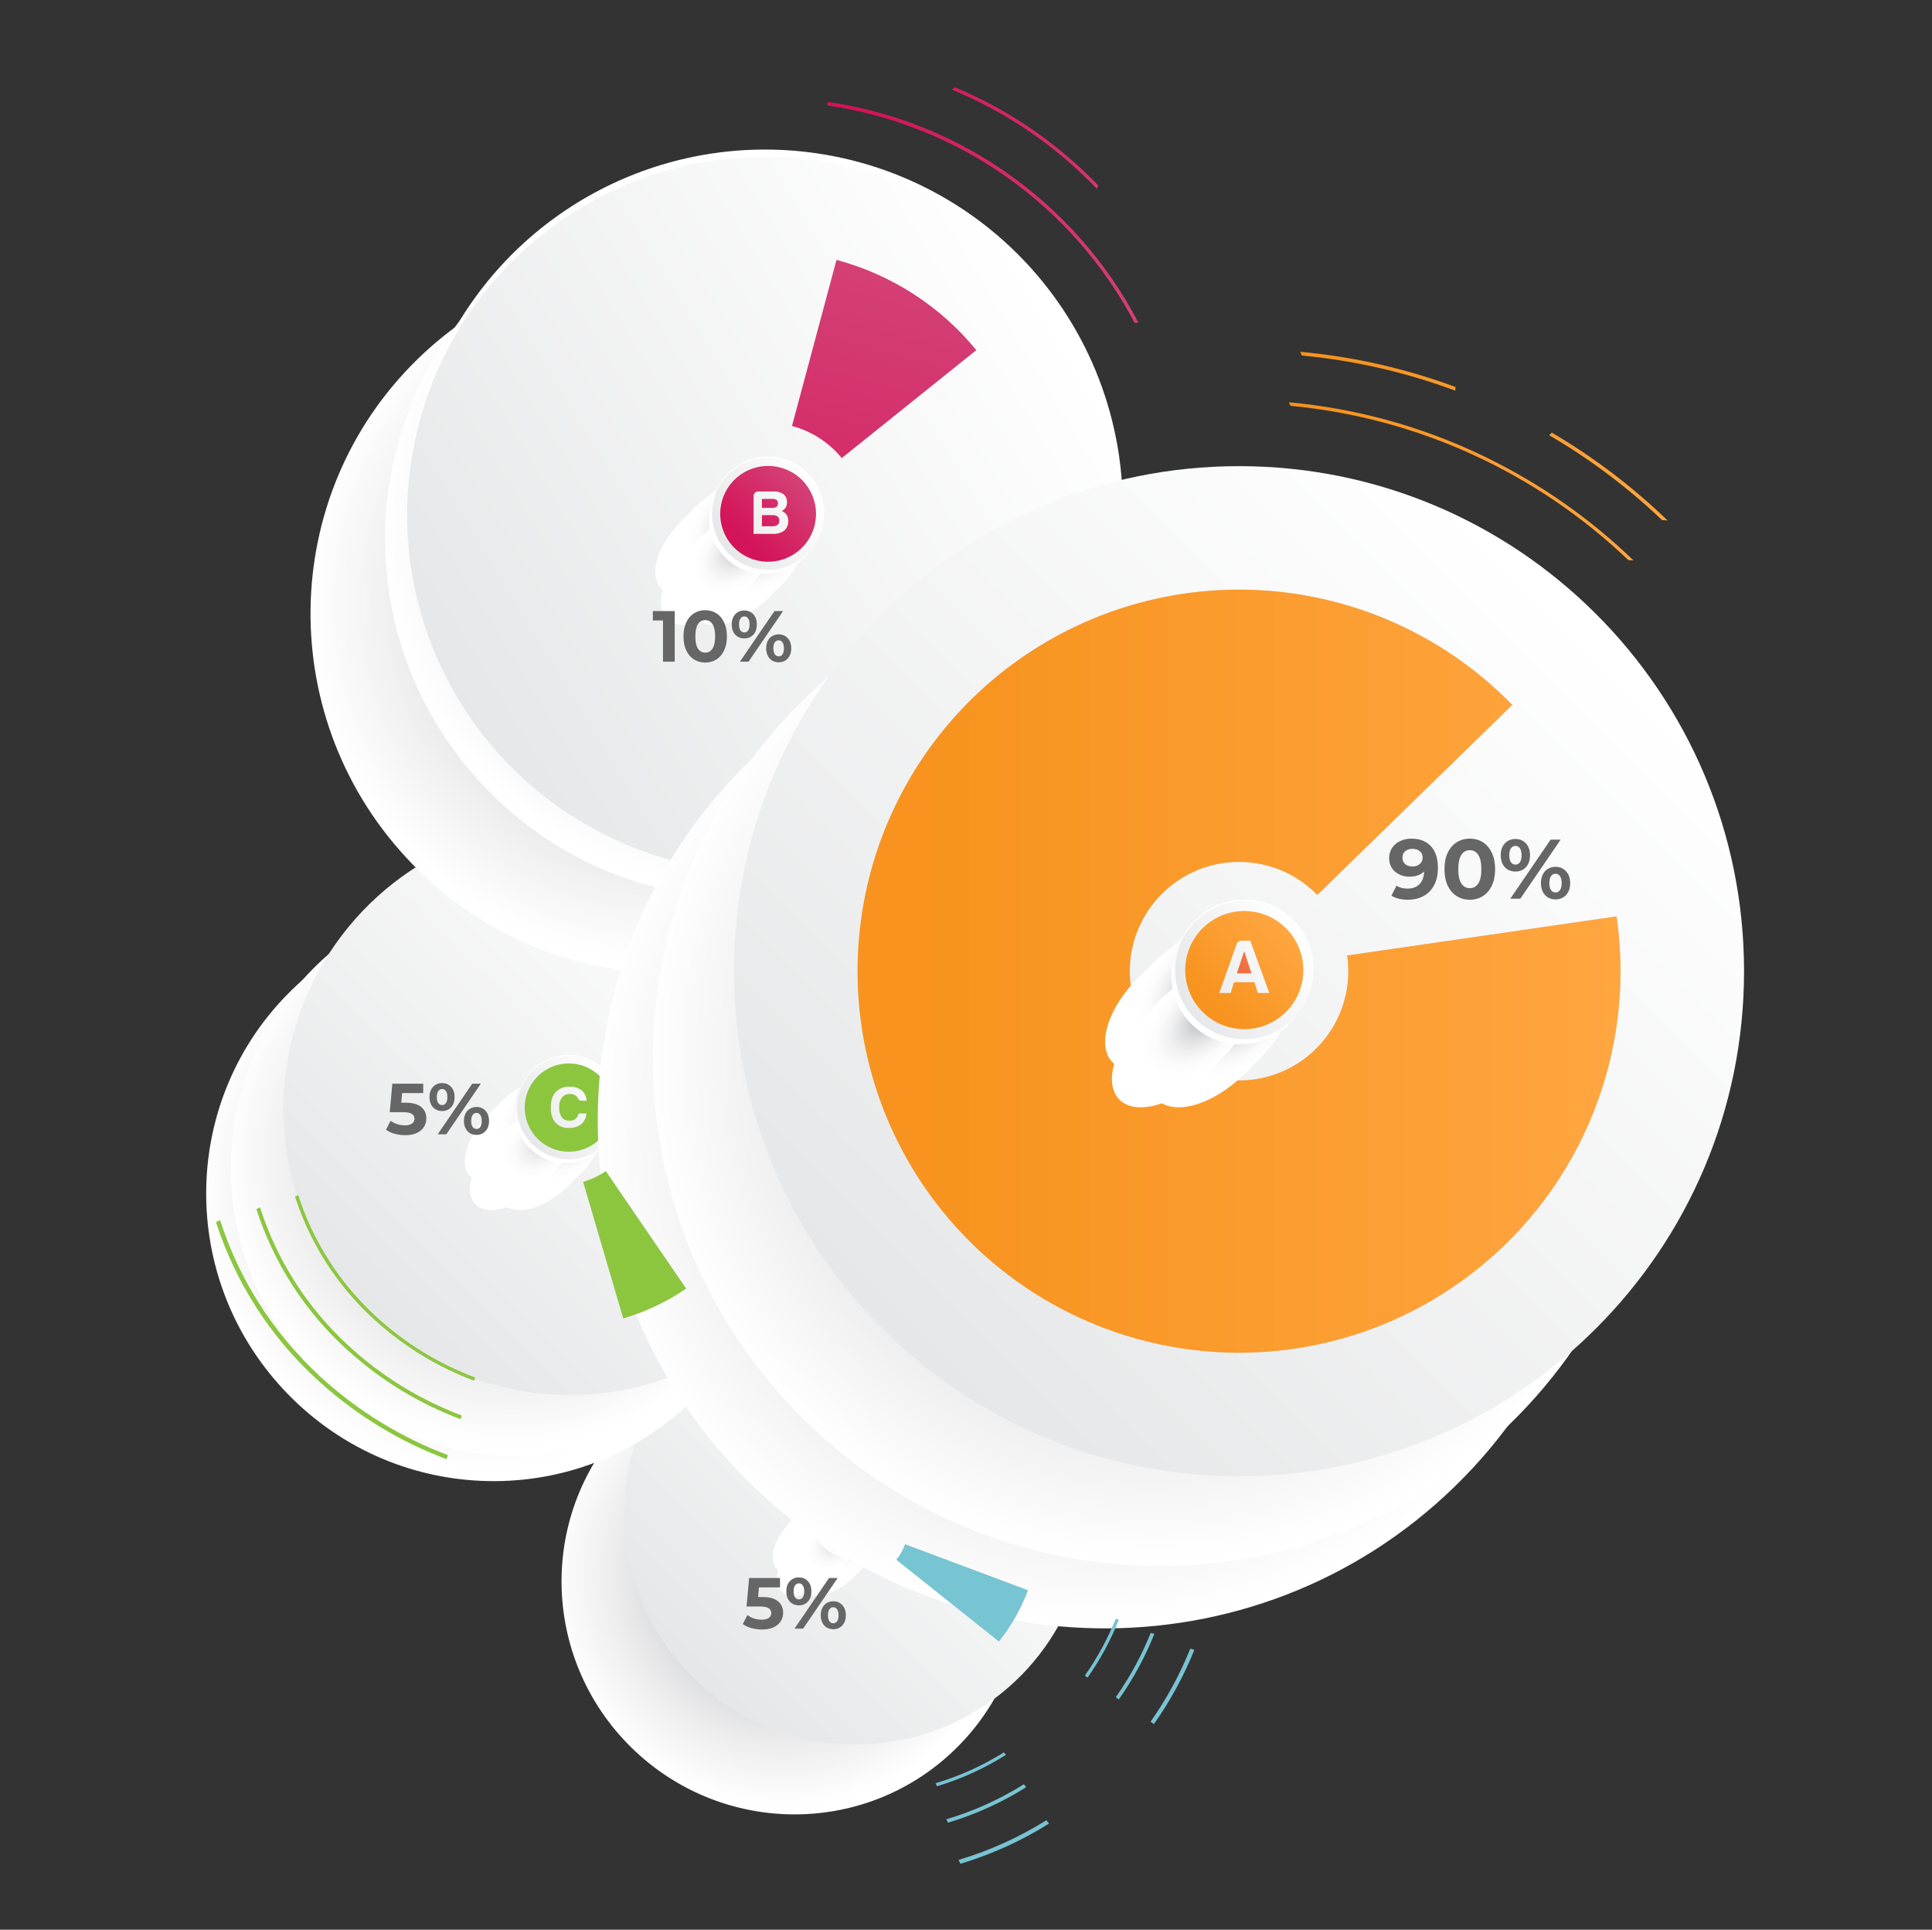 <svg width="736" height="735" viewBox="0 0 736 735" fill="none" xmlns="http://www.w3.org/2000/svg">
<rect x="0" y="0" width="736" height="735" fill="#333333" stroke="none"/>
<g clip-path="url(#clip0_0_2185)">
<g style="mix-blend-mode:multiply" opacity="0.3">
<path d="M430.84 233.401C429.408 232.565 427.956 231.766 426.496 230.976C427.956 231.757 429.398 232.565 430.84 233.401Z" fill="#662D91"/>
</g>
<g style="mix-blend-mode:multiply" opacity="0.3">
<path d="M374.063 709.2C372.621 708.374 371.179 707.575 369.719 706.785C371.17 707.565 372.621 708.374 374.054 709.209L374.063 709.2Z" fill="#662D91"/>
</g>
<g style="mix-blend-mode:multiply" opacity="0.3">
<path d="M218.874 611.753C218.874 611.864 218.874 611.974 218.874 612.084V612.507C218.874 612.8 218.874 613.085 218.874 613.425V613.655C218.865 612.984 218.865 612.369 218.874 611.753Z" fill="#662D91"/>
</g>
<g style="mix-blend-mode:multiply" opacity="0.3">
<path d="M218.874 611.753C218.874 611.864 218.874 611.974 218.874 612.084V612.507C218.874 612.8 218.874 613.085 218.874 613.425V613.655C218.865 612.984 218.865 612.369 218.874 611.753Z" fill="#662D91"/>
</g>
<path style="mix-blend-mode:multiply" d="M239.043 664.132C204.987 629.057 205.639 573.206 240.503 539.343C275.367 505.48 331.227 506.463 365.283 541.529C399.339 576.595 398.677 632.455 363.822 666.318C328.967 700.181 273.145 699.189 239.043 664.132Z" fill="url(#paint0_radial_0_2185)"/>
<path d="M414.492 576.099C414.487 593.575 409.3 610.657 399.586 625.185C389.873 639.712 376.07 651.034 359.923 657.717C343.776 664.401 326.009 666.146 308.87 662.733C291.731 659.32 275.988 650.901 263.634 638.541C251.279 626.181 242.867 610.435 239.46 593.295C236.054 576.154 237.807 558.388 244.497 542.244C251.187 526.099 262.515 512.301 277.047 502.594C291.578 492.887 308.662 487.706 326.138 487.708C337.744 487.707 349.237 489.993 359.96 494.435C370.682 498.877 380.425 505.388 388.63 513.597C396.835 521.805 403.342 531.55 407.78 542.275C412.217 552.999 414.498 564.493 414.492 576.099Z" fill="url(#paint1_linear_0_2185)"/>
<g style="mix-blend-mode:multiply" opacity="0.3">
<path d="M246.289 494.588L246.345 494.532C246.345 494.532 246.308 494.57 246.289 494.588Z" fill="#662D91"/>
</g>
<path style="mix-blend-mode:multiply" d="M109.551 530.875C67.504 487.58 68.313 418.623 111.388 376.844C154.462 335.064 223.373 336.258 265.41 379.544C307.447 422.83 306.639 491.787 263.573 533.576C220.508 575.365 151.579 574.18 109.551 530.875Z" fill="url(#paint2_radial_0_2185)"/>
<path style="mix-blend-mode:multiply" d="M118.948 521.507C76.91 478.212 77.71 409.246 120.785 367.475C163.859 325.704 232.733 326.889 274.78 370.148C316.826 413.406 315.999 482.4 272.943 524.189C229.886 565.978 160.985 564.784 118.948 521.507Z" fill="url(#paint3_radial_0_2185)"/>
<path d="M326.129 422.241C326.136 443.816 319.745 464.908 307.765 482.85C295.784 500.792 278.751 514.778 258.821 523.039C238.891 531.3 216.959 533.466 195.798 529.261C174.637 525.057 155.199 514.671 139.941 499.418C124.683 484.165 114.291 464.73 110.079 443.571C105.867 422.412 108.025 400.479 116.28 380.546C124.534 360.613 138.515 343.576 156.453 331.589C174.39 319.602 195.48 313.204 217.055 313.204C245.977 313.202 273.717 324.687 294.172 345.135C314.626 365.583 326.122 393.319 326.129 422.241Z" fill="url(#paint4_linear_0_2185)"/>
<g style="mix-blend-mode:multiply" opacity="0.3">
<path d="M118.496 321.617L118.561 321.553L118.496 321.617Z" fill="#662D91"/>
</g>
<path style="mix-blend-mode:multiply" d="M157.052 329.075C104.508 274.97 105.518 188.783 159.302 136.57C213.086 84.356 299.255 85.844 351.799 139.94C404.343 194.037 403.314 280.223 349.549 332.492C295.783 384.76 209.587 383.162 157.052 329.075Z" fill="url(#paint5_radial_0_2185)"/>
<path style="mix-blend-mode:multiply" d="M185.47 300.649C132.935 246.544 133.936 160.357 187.729 108.153C241.522 55.949 327.681 57.428 380.216 111.515C432.751 165.602 431.741 251.807 377.975 304.038C324.209 356.27 238.004 354.746 185.47 300.649Z" fill="url(#paint6_radial_0_2185)"/>
<path d="M427.726 193.274C427.726 220.234 419.732 246.589 404.754 269.006C389.775 291.423 368.486 308.895 343.579 319.212C318.671 329.53 291.263 332.23 264.821 326.971C238.378 321.712 214.089 308.73 195.025 289.667C175.96 270.604 162.977 246.316 157.716 219.874C152.455 193.432 155.154 166.024 165.469 141.115C175.785 116.206 193.256 94.916 215.672 79.937C238.087 64.957 264.442 56.961 291.402 56.959C309.304 56.958 327.031 60.483 343.57 67.333C360.11 74.183 375.138 84.223 387.797 96.882C400.456 109.54 410.498 124.567 417.349 141.106C424.2 157.646 427.726 175.372 427.726 193.274Z" fill="white"/>
<path d="M427.726 196.057C427.721 223.016 419.722 249.368 404.74 271.781C389.759 294.194 368.468 311.662 343.56 321.975C318.651 332.289 291.244 334.985 264.804 329.723C238.363 324.461 214.077 311.477 195.015 292.413C175.953 273.348 162.973 249.06 157.714 222.619C152.456 196.178 155.155 168.771 165.472 143.864C175.789 118.957 193.259 97.669 215.674 82.69C238.09 67.712 264.443 59.716 291.402 59.714C309.306 59.713 327.035 63.239 343.577 70.091C360.118 76.942 375.148 86.986 387.807 99.647C400.466 112.308 410.507 127.339 417.357 143.881C424.206 160.423 427.73 178.153 427.726 196.057Z" fill="url(#paint7_linear_0_2185)"/>
<g style="mix-blend-mode:multiply" opacity="0.3">
<path d="M168.23 67.521L168.313 67.438L168.23 67.521Z" fill="#662D91"/>
</g>
<path style="mix-blend-mode:multiply" d="M265.723 235.642C260.662 230.425 264.4 218.577 274.09 209.173C283.779 199.768 295.728 196.379 300.789 201.586C305.849 206.794 302.111 218.66 292.431 228.065C282.751 237.47 270.792 240.859 265.723 235.642Z" fill="url(#paint8_radial_0_2185)"/>
<path style="mix-blend-mode:multiply" d="M251.901 224.171C246.84 218.954 250.578 207.097 260.259 197.701C269.939 188.306 281.906 184.898 286.967 190.115C292.027 195.332 288.289 207.18 278.609 216.585C268.929 225.989 256.971 229.378 251.901 224.171Z" fill="url(#paint9_radial_0_2185)"/>
<path style="mix-blend-mode:multiply" d="M254.004 235.642C248.944 230.426 252.682 218.578 262.362 209.173C272.042 199.768 284.001 196.379 289.07 201.586C294.14 206.794 290.393 218.66 280.713 228.065C271.032 237.47 259.074 240.859 254.004 235.642Z" fill="url(#paint10_radial_0_2185)"/>
<path style="mix-blend-mode:multiply" d="M271.573 216.548C268.666 213.517 266.722 209.693 265.986 205.559C265.249 201.425 265.754 197.165 267.435 193.317C269.117 189.469 271.9 186.205 275.434 183.937C278.968 181.669 283.095 180.498 287.294 180.572C291.492 180.646 295.575 181.962 299.027 184.354C302.479 186.745 305.145 190.105 306.69 194.01C308.234 197.915 308.588 202.19 307.706 206.296C306.824 210.401 304.746 214.154 301.734 217.08C299.72 219.027 297.341 220.558 294.735 221.585C292.128 222.613 289.344 223.116 286.543 223.066C283.742 223.017 280.978 222.416 278.409 221.297C275.84 220.179 273.517 218.565 271.573 216.548Z" fill="url(#paint11_radial_0_2185)"/>
<path style="mix-blend-mode:multiply" d="M270.176 231.188C265.115 225.971 268.854 214.123 278.534 204.727C288.214 195.332 300.172 191.97 305.288 197.141C310.404 202.312 306.611 214.206 296.93 223.61C287.25 233.015 275.246 236.404 270.176 231.188Z" fill="url(#paint12_radial_0_2185)"/>
<path style="mix-blend-mode:multiply" d="M256.354 219.716C251.293 214.499 255.031 202.652 264.712 193.247C274.392 183.842 286.35 180.453 291.42 185.66C296.49 190.868 292.743 202.734 283.062 212.13C273.382 221.525 261.424 224.924 256.354 219.716Z" fill="url(#paint13_radial_0_2185)"/>
<path style="mix-blend-mode:multiply" d="M258.448 231.188C253.378 225.971 257.125 214.123 266.806 204.727C276.486 195.332 288.444 191.924 293.514 197.141C298.584 202.358 294.827 214.206 285.156 223.61C275.485 233.015 263.518 236.404 258.448 231.188Z" fill="url(#paint14_radial_0_2185)"/>
<path style="mix-blend-mode:multiply" d="M276.027 212.102C273.118 209.073 271.172 205.25 270.433 201.115C269.694 196.981 270.197 192.72 271.877 188.871C273.557 185.022 276.339 181.756 279.873 179.486C283.407 177.217 287.533 176.044 291.733 176.117C295.932 176.19 300.016 177.505 303.468 179.896C306.921 182.287 309.588 185.647 311.134 189.553C312.679 193.458 313.033 197.733 312.152 201.84C311.27 205.946 309.192 209.699 306.18 212.626C302.11 216.552 296.649 218.702 290.995 218.604C285.341 218.506 279.958 216.167 276.027 212.102Z" fill="url(#paint15_radial_0_2185)"/>
<path d="M313.977 195.277C313.977 199.5 312.725 203.628 310.378 207.14C308.032 210.652 304.697 213.389 300.795 215.005C296.893 216.621 292.6 217.044 288.457 216.22C284.315 215.396 280.51 213.362 277.524 210.376C274.537 207.39 272.504 203.585 271.68 199.442C270.856 195.3 271.279 191.007 272.895 187.105C274.511 183.203 277.248 179.868 280.76 177.521C284.271 175.175 288.4 173.923 292.623 173.923C298.287 173.923 303.718 176.172 307.723 180.177C311.727 184.182 313.977 189.613 313.977 195.277Z" fill="white"/>
<path d="M313.977 195.708C313.977 199.932 312.725 204.06 310.378 207.572C308.032 211.083 304.697 213.82 300.795 215.436C296.893 217.053 292.6 217.476 288.457 216.652C284.315 215.828 280.51 213.794 277.524 210.808C274.537 207.821 272.504 204.016 271.68 199.874C270.856 195.732 271.279 191.438 272.895 187.536C274.511 183.635 277.248 180.3 280.76 177.953C284.271 175.607 288.4 174.354 292.623 174.354C298.287 174.354 303.718 176.604 307.723 180.609C311.727 184.613 313.977 190.045 313.977 195.708Z" fill="url(#paint16_linear_0_2185)"/>
<path d="M295.838 193.026C296.014 192.855 296.154 192.65 296.25 192.424C296.346 192.198 296.395 191.954 296.395 191.708C296.395 191.463 296.346 191.219 296.25 190.993C296.154 190.767 296.014 190.562 295.838 190.391C295.277 190.086 294.636 189.958 294.001 190.023H290.254V193.449H294.056C294.679 193.494 295.301 193.347 295.838 193.026Z" fill="url(#paint17_linear_0_2185)"/>
<path d="M296.214 196.682C295.591 196.316 294.869 196.152 294.148 196.213H290.254V200.438H294.194C294.905 200.486 295.613 200.306 296.214 199.924C296.446 199.731 296.626 199.485 296.74 199.206C296.854 198.927 296.897 198.625 296.867 198.326C296.892 198.02 296.847 197.712 296.734 197.427C296.621 197.142 296.443 196.887 296.214 196.682Z" fill="url(#paint18_linear_0_2185)"/>
<path d="M292.622 177.468C289.012 177.466 285.482 178.535 282.48 180.539C279.477 182.544 277.137 185.394 275.754 188.729C274.372 192.064 274.01 195.734 274.714 199.275C275.417 202.816 277.156 206.069 279.708 208.621C282.261 211.174 285.514 212.912 289.055 213.616C292.596 214.32 296.266 213.958 299.601 212.576C302.936 211.193 305.786 208.853 307.79 205.85C309.795 202.848 310.864 199.318 310.862 195.708C310.862 190.87 308.94 186.231 305.52 182.81C302.099 179.389 297.46 177.468 292.622 177.468ZM298.794 202.082C297.531 202.998 295.988 203.446 294.431 203.349H287.084V188.893C287.082 188.671 287.125 188.45 287.21 188.245C287.294 188.039 287.419 187.853 287.576 187.695C287.733 187.538 287.92 187.414 288.126 187.329C288.331 187.245 288.551 187.202 288.774 187.203H294.688C296.035 187.111 297.374 187.473 298.491 188.232C298.925 188.61 299.269 189.082 299.496 189.611C299.724 190.141 299.829 190.715 299.804 191.29C299.826 192.01 299.648 192.722 299.29 193.348C298.93 193.897 298.425 194.336 297.83 194.615C298.565 194.922 299.201 195.428 299.666 196.075C300.099 196.777 300.31 197.593 300.273 198.417C300.313 199.098 300.201 199.78 299.946 200.412C299.69 201.044 299.296 201.611 298.794 202.073V202.082Z" fill="url(#paint19_linear_0_2185)"/>
<path style="mix-blend-mode:multiply" d="M191.909 458.686C187.234 453.873 190.687 442.953 199.615 434.283C208.542 425.613 219.563 422.481 224.238 427.284C228.913 432.088 225.45 443.026 216.523 451.696C207.596 460.367 196.574 463.489 191.909 458.686Z" fill="url(#paint20_radial_0_2185)"/>
<path style="mix-blend-mode:multiply" d="M179.159 448.106C174.493 443.293 177.937 432.373 186.864 423.703C195.792 415.033 206.822 411.901 211.488 416.704C216.153 421.508 212.709 432.446 203.782 441.116C194.855 449.787 183.834 452.909 179.159 448.106Z" fill="url(#paint21_radial_0_2185)"/>
<path style="mix-blend-mode:multiply" d="M181.096 458.685C176.43 453.873 179.875 442.952 188.802 434.282C197.729 425.612 208.76 422.499 213.444 427.284C218.128 432.069 214.665 443.026 205.738 451.696C196.811 460.366 185.771 463.489 181.096 458.685Z" fill="url(#paint22_radial_0_2185)"/>
<path style="mix-blend-mode:multiply" d="M197.298 441.079C194.615 438.285 192.819 434.759 192.138 430.946C191.456 427.133 191.92 423.203 193.469 419.653C195.019 416.102 197.585 413.091 200.845 410.997C204.104 408.904 207.911 407.823 211.784 407.891C215.657 407.959 219.424 409.172 222.608 411.378C225.792 413.584 228.251 416.684 229.676 420.286C231.1 423.889 231.426 427.832 230.611 431.62C229.797 435.407 227.879 438.868 225.099 441.566C221.348 445.188 216.311 447.171 211.098 447.08C205.884 446.988 200.921 444.83 197.298 441.079Z" fill="url(#paint23_radial_0_2185)"/>
<path style="mix-blend-mode:multiply" d="M195.995 454.58C191.32 449.768 194.773 438.847 203.7 430.177C212.628 421.507 223.649 418.375 228.324 423.179C232.999 427.982 229.536 438.921 220.609 447.591C211.682 456.261 200.679 459.384 195.995 454.58Z" fill="url(#paint24_radial_0_2185)"/>
<path style="mix-blend-mode:multiply" d="M183.264 444C178.598 439.187 182.043 428.258 190.97 419.597C199.897 410.936 210.928 407.795 215.593 412.598C220.259 417.402 216.815 428.34 207.888 437.01C198.96 445.681 187.939 448.803 183.264 444Z" fill="url(#paint25_radial_0_2185)"/>
<path style="mix-blend-mode:multiply" d="M185.204 454.58C180.538 449.768 183.982 438.847 192.909 430.177C201.837 421.507 212.858 418.375 217.533 423.179C222.208 427.982 218.754 438.921 209.827 447.591C200.9 456.261 189.878 459.384 185.204 454.58Z" fill="url(#paint26_radial_0_2185)"/>
<path style="mix-blend-mode:multiply" d="M201.404 436.974C198.724 434.181 196.931 430.656 196.251 426.845C195.572 423.034 196.036 419.107 197.585 415.56C199.135 412.012 201.7 409.003 204.958 406.911C208.215 404.82 212.019 403.74 215.89 403.808C219.76 403.875 223.524 405.088 226.706 407.292C229.889 409.496 232.347 412.594 233.771 416.193C235.196 419.793 235.522 423.734 234.71 427.518C233.897 431.303 231.982 434.763 229.205 437.461C225.454 441.082 220.418 443.065 215.204 442.974C209.99 442.883 205.027 440.724 201.404 436.974Z" fill="url(#paint27_radial_0_2185)"/>
<path d="M236.406 421.471C236.406 425.365 235.251 429.172 233.088 432.411C230.924 435.649 227.849 438.173 224.25 439.663C220.652 441.154 216.693 441.544 212.873 440.784C209.054 440.024 205.545 438.149 202.791 435.395C200.037 432.641 198.162 429.132 197.402 425.312C196.642 421.493 197.032 417.533 198.522 413.935C200.013 410.337 202.537 407.262 205.775 405.098C209.013 402.934 212.82 401.779 216.715 401.779C219.301 401.778 221.862 402.287 224.252 403.276C226.641 404.265 228.813 405.715 230.641 407.544C232.47 409.373 233.921 411.544 234.91 413.934C235.899 416.323 236.407 418.884 236.406 421.471Z" fill="white"/>
<path d="M236.406 421.865C236.408 425.76 235.255 429.568 233.092 432.808C230.929 436.047 227.855 438.573 224.257 440.064C220.659 441.556 216.699 441.948 212.879 441.189C209.058 440.43 205.549 438.555 202.794 435.802C200.039 433.048 198.163 429.54 197.402 425.72C196.642 421.9 197.031 417.94 198.521 414.341C200.012 410.743 202.535 407.667 205.774 405.502C209.012 403.338 212.82 402.183 216.715 402.183C221.936 402.183 226.943 404.257 230.635 407.947C234.328 411.638 236.404 416.645 236.406 421.865Z" fill="url(#paint28_linear_0_2185)"/>
<path d="M216.705 405.048C213.379 405.048 210.128 406.035 207.363 407.883C204.597 409.73 202.442 412.357 201.169 415.43C199.896 418.503 199.563 421.884 200.212 425.146C200.861 428.408 202.462 431.404 204.814 433.756C207.166 436.108 210.162 437.71 213.425 438.359C216.687 439.008 220.068 438.675 223.141 437.402C226.214 436.129 228.84 433.973 230.688 431.208C232.536 428.442 233.522 425.191 233.522 421.865C233.522 419.657 233.087 417.47 232.242 415.43C231.397 413.389 230.158 411.536 228.597 409.974C227.035 408.412 225.181 407.174 223.141 406.329C221.101 405.483 218.914 405.048 216.705 405.048ZM213.95 425.521C214.3 425.971 214.755 426.329 215.276 426.563C215.796 426.796 216.366 426.899 216.935 426.861C217.757 426.94 218.577 426.697 219.222 426.183C219.868 425.669 220.289 424.924 220.398 424.106H223.382C223.354 424.882 223.167 425.643 222.832 426.343C222.497 427.043 222.022 427.666 221.435 428.175C220.092 429.182 218.438 429.689 216.76 429.608C215.804 429.673 214.845 429.525 213.953 429.172C213.062 428.819 212.26 428.271 211.608 427.569C210.432 426.274 209.835 424.354 209.835 421.819C209.835 419.284 210.442 417.273 211.672 415.969C212.371 415.266 213.212 414.722 214.139 414.371C215.066 414.021 216.057 413.874 217.045 413.939C218.698 413.843 220.329 414.349 221.637 415.363C222.19 415.856 222.638 416.456 222.954 417.127C223.269 417.798 223.446 418.525 223.474 419.266H221.637C221.326 419.283 221.018 419.205 220.753 419.04C220.488 418.876 220.281 418.634 220.159 418.348C219.968 417.977 219.72 417.639 219.424 417.346C218.752 416.889 217.949 416.663 217.137 416.703C216.559 416.669 215.981 416.768 215.448 416.992C214.914 417.217 214.439 417.561 214.06 417.999C213.29 419.114 212.924 420.458 213.022 421.81C212.916 423.122 213.259 424.43 213.996 425.521H213.95Z" fill="#8CC63F"/>
<path style="mix-blend-mode:multiply" d="M306.088 606.059C302.414 602.266 305.123 593.66 312.159 586.836C319.194 580.012 327.873 577.541 331.547 581.325C335.221 585.109 332.511 593.724 325.476 600.548C318.441 607.372 309.762 609.861 306.088 606.059Z" fill="url(#paint29_radial_0_2185)"/>
<path style="mix-blend-mode:multiply" d="M296.049 597.729C292.375 593.936 295.084 585.33 302.12 578.506C309.155 571.682 317.834 569.211 321.508 572.995C325.182 576.779 322.426 585.385 315.437 592.218C308.448 599.051 299.723 601.513 296.049 597.729Z" fill="url(#paint30_radial_0_2185)"/>
<path style="mix-blend-mode:multiply" d="M297.574 606.059C293.9 602.266 296.61 593.66 303.645 586.836C310.68 580.012 319.36 577.541 323.033 581.325C326.707 585.109 323.998 593.724 316.972 600.548C309.946 607.372 301.248 609.861 297.574 606.059Z" fill="url(#paint31_radial_0_2185)"/>
<path style="mix-blend-mode:multiply" d="M310.331 592.19C308.218 589.989 306.804 587.211 306.268 584.207C305.732 581.203 306.097 578.107 307.318 575.31C308.54 572.513 310.562 570.141 313.13 568.492C315.698 566.844 318.696 565.993 321.748 566.046C324.799 566.1 327.766 567.056 330.274 568.794C332.782 570.532 334.72 572.974 335.842 575.812C336.964 578.65 337.22 581.757 336.578 584.74C335.937 587.724 334.426 590.45 332.236 592.576C330.774 593.991 329.046 595.104 327.153 595.85C325.26 596.597 323.238 596.962 321.204 596.927C319.169 596.891 317.162 596.454 315.296 595.641C313.43 594.829 311.743 593.656 310.331 592.19Z" fill="url(#paint32_radial_0_2185)"/>
<path style="mix-blend-mode:multiply" d="M309.32 602.826C305.646 599.033 308.356 590.427 315.391 583.603C322.426 576.779 331.106 574.308 334.779 578.092C338.453 581.876 335.744 590.491 328.709 597.315C321.673 604.14 312.994 606.61 309.32 602.826Z" fill="url(#paint33_radial_0_2185)"/>
<path style="mix-blend-mode:multiply" d="M299.282 594.486C295.608 590.703 298.364 582.097 305.353 575.273C312.342 568.449 321.068 565.969 324.741 569.762C328.415 573.555 325.706 582.152 318.671 588.985C311.635 595.818 302.956 598.28 299.282 594.486Z" fill="url(#paint34_radial_0_2185)"/>
<path style="mix-blend-mode:multiply" d="M300.807 602.826C297.133 599.033 299.842 590.427 306.877 583.603C313.913 576.779 322.592 574.308 326.275 578.092C329.958 581.876 327.193 590.491 320.204 597.315C313.215 604.14 304.48 606.61 300.807 602.826Z" fill="url(#paint35_radial_0_2185)"/>
<path style="mix-blend-mode:multiply" d="M313.556 588.958C311.443 586.756 310.028 583.978 309.492 580.974C308.956 577.97 309.322 574.874 310.543 572.077C311.764 569.281 313.786 566.908 316.354 565.26C318.922 563.611 321.921 562.76 324.972 562.813C328.023 562.867 330.99 563.823 333.499 565.561C336.007 567.3 337.944 569.742 339.066 572.58C340.188 575.417 340.445 578.524 339.803 581.508C339.161 584.491 337.65 587.218 335.461 589.343C333.998 590.758 332.271 591.871 330.378 592.617C328.485 593.364 326.463 593.729 324.428 593.694C322.394 593.658 320.386 593.221 318.52 592.408C316.655 591.596 314.968 590.423 313.556 588.958Z" fill="url(#paint36_radial_0_2185)"/>
<path d="M341.109 576.742C341.109 579.811 340.199 582.81 338.494 585.361C336.789 587.913 334.366 589.901 331.531 591.075C328.696 592.249 325.576 592.555 322.567 591.956C319.558 591.357 316.794 589.878 314.624 587.708C312.455 585.538 310.979 582.773 310.381 579.763C309.784 576.753 310.092 573.634 311.268 570.8C312.443 567.965 314.433 565.543 316.985 563.84C319.537 562.136 322.537 561.228 325.606 561.23C329.718 561.232 333.662 562.868 336.569 565.776C339.476 568.685 341.109 572.63 341.109 576.742Z" fill="white"/>
<path d="M341.109 577.064C341.109 580.132 340.199 583.132 338.494 585.683C336.789 588.234 334.366 590.222 331.531 591.396C328.696 592.57 325.576 592.877 322.567 592.278C319.558 591.678 316.794 590.2 314.624 588.029C312.455 585.859 310.979 583.094 310.381 580.084C309.784 577.075 310.092 573.955 311.268 571.121C312.443 568.287 314.433 565.865 316.985 564.161C319.537 562.458 322.537 561.549 325.606 561.551C327.643 561.551 329.659 561.953 331.541 562.732C333.422 563.512 335.132 564.655 336.572 566.095C338.011 567.536 339.153 569.246 339.932 571.128C340.71 573.01 341.11 575.027 341.109 577.064Z" fill="url(#paint37_linear_0_2185)"/>
<path d="M326.24 572.922H323.99V580.471H325.928C326.38 580.505 326.835 580.441 327.26 580.282C327.685 580.124 328.07 579.875 328.39 579.553C328.97 578.716 329.233 577.7 329.134 576.687C329.215 575.668 328.963 574.649 328.417 573.785C328.15 573.476 327.813 573.237 327.434 573.087C327.056 572.936 326.646 572.88 326.24 572.922Z" fill="#77C4D3"/>
<path d="M325.626 563.811C323.004 563.809 320.441 564.585 318.26 566.04C316.079 567.495 314.379 569.564 313.375 571.986C312.37 574.407 312.106 577.072 312.617 579.644C313.127 582.215 314.389 584.577 316.242 586.432C318.095 588.286 320.456 589.549 323.027 590.061C325.599 590.574 328.264 590.312 330.686 589.309C333.108 588.306 335.179 586.607 336.635 584.428C338.092 582.248 338.87 579.685 338.87 577.064C338.87 573.55 337.475 570.181 334.991 567.696C332.508 565.21 329.139 563.813 325.626 563.811ZM331.136 579.571C330.838 580.342 330.344 581.023 329.703 581.546C329.226 581.923 328.68 582.203 328.096 582.372C327.28 582.559 326.444 582.639 325.607 582.611H321.649V572.104C321.646 571.942 321.676 571.781 321.738 571.631C321.8 571.481 321.891 571.345 322.007 571.232C322.121 571.116 322.257 571.025 322.407 570.963C322.557 570.902 322.717 570.871 322.879 570.873H326.259C326.993 570.817 327.73 570.915 328.423 571.162C329.116 571.409 329.75 571.799 330.282 572.306C331.253 573.572 331.727 575.15 331.614 576.742C331.617 577.701 331.449 578.653 331.118 579.553L331.136 579.571Z" fill="#77C4D3"/>
<path style="mix-blend-mode:multiply" d="M282.402 561.551C208.257 485.192 209.68 363.572 285.58 289.894C361.48 216.217 483.045 218.311 557.228 294.643C631.411 370.974 629.941 492.622 554.059 566.327C478.178 640.032 356.539 637.883 282.402 561.551Z" fill="url(#paint38_radial_0_2185)"/>
<path style="mix-blend-mode:multiply" d="M303.387 537.764C229.241 461.404 230.665 339.775 306.565 266.107C382.465 192.438 504.03 194.523 578.222 270.855C652.413 347.187 650.916 468.834 575.044 542.539C499.171 616.244 377.524 614.095 303.387 537.764Z" fill="url(#paint39_radial_0_2185)"/>
<path d="M664.4 369.918C664.4 476.155 578.277 562.277 472.032 562.277C365.787 562.277 279.637 476.155 279.637 369.918C279.637 263.682 365.768 177.551 472.004 177.551C578.241 177.551 664.4 263.673 664.4 369.918Z" fill="url(#paint40_linear_0_2185)"/>
<g style="mix-blend-mode:multiply" opacity="0.3">
<path d="M298.18 192.448C298.222 192.41 298.262 192.37 298.299 192.328L298.18 192.448Z" fill="#662D91"/>
</g>
<path d="M615.838 349.042C620.807 383.286 613.395 418.179 594.934 447.446C576.474 476.713 548.176 498.432 515.131 508.697C482.087 518.962 446.464 517.1 414.67 503.445C382.875 489.79 356.997 465.238 341.689 434.206C326.38 403.174 322.647 367.698 331.16 334.159C339.674 300.621 359.874 271.22 388.13 251.246C416.385 231.271 450.84 222.034 485.298 225.196C519.755 228.358 551.954 243.711 576.103 268.494L501.833 340.862C494.916 333.764 485.693 329.366 475.822 328.46C465.952 327.555 456.083 330.2 447.989 335.922C439.896 341.643 434.109 350.065 431.671 359.672C429.232 369.279 430.301 379.441 434.686 388.33C439.071 397.219 446.484 404.252 455.591 408.163C464.699 412.074 474.903 412.608 484.368 409.667C493.834 406.727 501.939 400.506 507.227 392.122C512.515 383.739 514.638 373.744 513.215 363.935L615.838 349.042Z" fill="#D9D9D9"/>
<path d="M615.838 349.042C620.807 383.286 613.395 418.179 594.934 447.446C576.474 476.713 548.176 498.432 515.131 508.697C482.087 518.962 446.464 517.1 414.67 503.445C382.875 489.79 356.997 465.238 341.689 434.206C326.38 403.174 322.647 367.698 331.16 334.159C339.674 300.621 359.874 271.22 388.13 251.246C416.385 231.271 450.84 222.034 485.298 225.196C519.755 228.358 551.954 243.711 576.103 268.494L501.833 340.862C494.916 333.764 485.693 329.366 475.822 328.46C465.952 327.555 456.083 330.2 447.989 335.922C439.896 341.643 434.109 350.065 431.671 359.672C429.232 369.279 430.301 379.441 434.686 388.33C439.071 397.219 446.484 404.252 455.591 408.163C464.699 412.074 474.903 412.608 484.368 409.667C493.834 406.727 501.939 400.506 507.227 392.122C512.515 383.739 514.638 373.744 513.215 363.935L615.838 349.042Z" fill="url(#paint41_linear_0_2185)"/>
<path style="mix-blend-mode:multiply" d="M440.834 418.752C434.588 412.323 439.199 397.701 451.148 386.101C463.097 374.501 477.838 370.313 484.083 376.742C490.329 383.171 485.718 397.793 473.769 409.393C461.82 420.993 447.079 425.181 440.834 418.752Z" fill="url(#paint42_radial_0_2185)"/>
<path style="mix-blend-mode:multiply" d="M423.768 404.59C417.522 398.161 422.142 383.539 434.082 371.948C446.021 360.357 460.772 356.16 467.017 362.589C473.262 369.018 468.652 383.64 456.712 395.24C444.772 406.84 430.031 411.028 423.768 404.59Z" fill="url(#paint43_radial_0_2185)"/>
<path style="mix-blend-mode:multiply" d="M426.375 418.752C420.121 412.323 424.74 397.701 436.68 386.101C448.62 374.501 463.37 370.313 469.625 376.742C475.879 383.171 471.25 397.793 459.311 409.393C447.371 420.993 432.621 425.181 426.375 418.752Z" fill="url(#paint44_radial_0_2185)"/>
<path style="mix-blend-mode:multiply" d="M448.041 395.194C444.455 391.455 442.057 386.737 441.148 381.636C440.24 376.536 440.863 371.28 442.938 366.533C445.012 361.786 448.447 357.759 452.807 354.961C457.168 352.163 462.259 350.719 467.439 350.811C472.619 350.903 477.656 352.527 481.914 355.478C486.173 358.43 489.462 362.576 491.366 367.394C493.271 372.212 493.707 377.486 492.618 382.551C491.529 387.616 488.964 392.246 485.247 395.855C482.762 398.256 479.827 400.143 476.611 401.409C473.396 402.675 469.963 403.295 466.507 403.234C463.052 403.172 459.643 402.431 456.474 401.051C453.306 399.672 450.44 397.681 448.041 395.194Z" fill="url(#paint45_radial_0_2185)"/>
<path style="mix-blend-mode:multiply" d="M446.326 413.26C440.081 406.831 444.691 392.209 456.64 380.609C468.589 369.009 483.33 364.821 489.575 371.25C495.821 377.679 491.201 392.301 479.261 403.901C467.321 415.501 452.571 419.689 446.326 413.26Z" fill="url(#paint46_radial_0_2185)"/>
<path style="mix-blend-mode:multiply" d="M429.279 399.097C423.034 392.668 427.654 378.046 439.593 366.456C451.533 354.865 466.283 350.667 472.538 357.097C478.792 363.526 474.164 378.147 462.224 389.747C450.284 401.347 435.515 405.535 429.279 399.097Z" fill="url(#paint47_radial_0_2185)"/>
<path style="mix-blend-mode:multiply" d="M431.87 413.259C425.606 406.821 430.198 392.19 442.138 380.609C454.078 369.027 468.828 364.821 475.082 371.25C481.337 377.679 476.708 392.301 464.768 403.9C452.829 415.5 438.115 419.688 431.87 413.259Z" fill="url(#paint48_radial_0_2185)"/>
<path style="mix-blend-mode:multiply" d="M453.533 389.702C449.947 385.962 447.549 381.245 446.641 376.144C445.732 371.043 446.355 365.788 448.43 361.041C450.505 356.293 453.939 352.267 458.299 349.469C462.66 346.671 467.751 345.227 472.931 345.319C478.111 345.411 483.148 347.035 487.407 349.986C491.665 352.937 494.954 357.083 496.859 361.901C498.763 366.719 499.199 371.994 498.11 377.059C497.021 382.124 494.456 386.753 490.74 390.363C488.254 392.763 485.319 394.651 482.104 395.917C478.888 397.183 475.455 397.803 472 397.741C468.544 397.68 465.135 396.938 461.967 395.559C458.798 394.179 455.932 392.189 453.533 389.702Z" fill="url(#paint49_radial_0_2185)"/>
<path d="M500.348 368.954C500.344 374.163 498.796 379.254 495.9 383.583C493.003 387.912 488.888 391.286 484.074 393.277C479.261 395.267 473.965 395.786 468.857 394.768C463.748 393.75 459.057 391.239 455.375 387.555C451.693 383.87 449.186 379.177 448.171 374.068C447.156 368.958 447.679 363.663 449.673 358.851C451.667 354.039 455.043 349.926 459.375 347.032C463.706 344.139 468.798 342.594 474.007 342.594C477.468 342.594 480.894 343.276 484.091 344.601C487.288 345.926 490.193 347.868 492.639 350.316C495.085 352.764 497.025 355.67 498.348 358.868C499.671 362.066 500.35 365.493 500.348 368.954Z" fill="white"/>
<path d="M500.348 369.496C500.348 374.706 498.803 379.798 495.909 384.13C493.014 388.462 488.9 391.838 484.087 393.832C479.274 395.825 473.978 396.347 468.868 395.331C463.758 394.314 459.065 391.806 455.381 388.122C451.697 384.438 449.188 379.744 448.172 374.635C447.156 369.525 447.677 364.229 449.671 359.416C451.665 354.602 455.041 350.489 459.373 347.594C463.704 344.7 468.797 343.155 474.007 343.155C480.993 343.155 487.693 345.93 492.633 350.87C497.573 355.81 500.348 362.51 500.348 369.496Z" fill="url(#paint50_linear_0_2185)"/>
<path d="M471.195 370.726H476.761L473.978 362.267L471.195 370.726Z" fill="url(#paint51_linear_0_2185)"/>
<path d="M474.008 346.994C469.557 346.994 465.207 348.314 461.506 350.786C457.806 353.259 454.922 356.773 453.219 360.885C451.516 364.996 451.07 369.521 451.938 373.886C452.806 378.251 454.95 382.26 458.096 385.407C461.243 388.554 465.253 390.697 469.618 391.565C473.983 392.434 478.507 391.988 482.619 390.285C486.73 388.582 490.245 385.698 492.717 381.997C495.19 378.297 496.51 373.946 496.51 369.496C496.511 366.541 495.93 363.614 494.799 360.883C493.669 358.153 492.011 355.672 489.922 353.582C487.832 351.492 485.351 349.835 482.62 348.704C479.89 347.574 476.963 346.993 474.008 346.994ZM479.197 378.221L477.865 374.106H470.104L468.828 378.221H464.483L471.087 359.632C471.221 359.223 471.486 358.871 471.842 358.63C472.198 358.389 472.624 358.273 473.052 358.3H476.295L483.541 378.221H479.197Z" fill="url(#paint52_linear_0_2185)"/>
<path d="M381.437 64.444C361.638 51.042 339.056 42.306 315.392 38.893C315.392 39.297 315.319 39.711 315.264 40.115C339.904 43.728 363.343 53.11 383.671 67.496C404 81.883 420.643 100.867 432.246 122.903C432.696 122.903 433.164 122.848 433.614 122.848C421.66 100.011 404.369 80.398 383.21 65.675" fill="url(#paint53_linear_0_2185)"/>
<path d="M381.437 64.444C361.638 51.042 339.056 42.306 315.392 38.893C315.392 39.297 315.319 39.711 315.264 40.115C339.904 43.728 363.343 53.11 383.671 67.496C404 81.883 420.643 100.867 432.246 122.903C432.696 122.903 433.164 122.848 433.614 122.848C421.66 100.011 404.369 80.398 383.21 65.675" fill="url(#paint54_linear_0_2185)"/>
<path d="M418.423 70.681C410.982 62.951 402.803 55.968 394.001 49.832L392.165 48.574C383.264 42.553 373.789 37.43 363.877 33.282C363.426 33.566 362.958 33.833 362.508 34.081C383.395 42.703 402.252 55.591 417.872 71.921C418.055 71.507 418.257 71.085 418.423 70.681Z" fill="url(#paint55_linear_0_2185)"/>
<path d="M564.29 173.307C541.245 162.342 516.441 155.545 491.026 153.23C491.228 153.671 491.43 154.149 491.604 154.571C539.902 159.143 585.253 179.85 620.342 213.351C621.004 213.351 621.656 213.406 622.308 213.48C605.94 197.685 587.208 184.54 566.788 174.52" fill="url(#paint56_linear_0_2185)"/>
<path d="M554.499 147.416C535.449 140.351 515.548 135.839 495.314 133.998C495.535 134.466 495.746 134.916 495.939 135.422C515.927 137.304 535.581 141.803 554.398 148.803C554.416 148.353 554.444 147.885 554.499 147.416Z" fill="url(#paint57_linear_0_2185)"/>
<path d="M591.164 164.784C590.842 165.133 590.512 165.455 590.172 165.776C605.711 174.848 620.142 185.697 633.173 198.105C633.873 198.114 634.572 198.16 635.267 198.243C621.944 185.382 607.139 174.15 591.164 164.784Z" fill="url(#paint58_linear_0_2185)"/>
<path d="M414.309 638.994C419.133 632.137 423.14 624.739 426.248 616.952C425.844 616.832 425.44 616.722 425.036 616.575C421.968 624.214 418.026 631.472 413.289 638.205C413.65 638.468 413.99 638.731 414.309 638.994Z" fill="#77C4D3"/>
<path d="M382.438 667.457C374.327 672.537 365.564 676.495 356.391 679.222C356.583 679.599 356.776 679.975 356.951 680.361C366.205 677.583 375.041 673.567 383.218 668.421C382.943 668.127 382.686 667.797 382.438 667.457Z" fill="#77C4D3"/>
<path d="M426.184 647.334C431.666 639.565 436.219 631.18 439.75 622.352C439.291 622.224 438.831 622.095 438.381 621.93C434.902 630.591 430.43 638.821 425.055 646.452C425.44 646.728 425.817 647.031 426.184 647.334Z" fill="#77C4D3"/>
<path d="M390.044 679.608C380.846 685.363 370.914 689.848 360.516 692.944C360.736 693.366 360.947 693.798 361.14 694.239C371.632 691.098 381.651 686.553 390.925 680.729C390.622 680.37 390.328 679.994 390.044 679.608Z" fill="#77C4D3"/>
<path d="M439.574 656.702C445.797 647.908 450.973 638.418 454.995 628.423C454.471 628.276 453.948 628.129 453.443 627.946C449.491 637.779 444.412 647.121 438.307 655.784C438.738 656.05 439.161 656.39 439.574 656.702Z" fill="#77C4D3"/>
<path d="M398.63 693.311C388.205 699.831 376.948 704.913 365.162 708.419C365.41 708.906 365.658 709.384 365.869 709.889C377.759 706.332 389.113 701.181 399.622 694.578C399.285 694.168 398.955 693.746 398.63 693.311Z" fill="#77C4D3"/>
<path d="M143.386 503.322C154.276 513.107 166.902 520.767 180.611 525.907C180.739 525.503 180.859 525.089 181.015 524.685C167.095 519.464 154.311 511.612 143.359 501.559L143.028 501.274L142.697 500.934C129.235 488.448 119.22 472.701 113.619 455.214C113.215 455.407 112.811 455.6 112.389 455.774C118.112 473.512 128.321 489.47 142.027 502.101L143.386 503.322Z" fill="#8CC63F"/>
<path d="M132.998 514.775C145.422 525.946 159.83 534.691 175.476 540.555C175.614 540.087 175.761 539.637 175.926 539.159C160.059 533.194 145.485 524.236 132.998 512.773L132.621 512.451L132.236 512.047C116.875 497.804 105.449 479.839 99.061 459.889C98.593 460.109 98.143 460.33 97.656 460.522C104.182 480.776 115.831 498.999 131.473 513.425L132.998 514.775Z" fill="#8CC63F"/>
<path d="M122.161 526.696C136.19 539.306 152.458 549.175 170.122 555.793C170.279 555.269 170.435 554.736 170.628 554.222C152.714 547.494 136.26 537.385 122.161 524.446L121.739 524.079L121.307 523.638C103.972 507.552 91.076 487.269 83.862 464.747C83.33 464.995 82.806 465.243 82.273 465.464C89.641 488.322 102.793 508.887 120.453 525.162L122.161 526.696Z" fill="#8CC63F"/>
<path d="M537.719 319.426C540.869 319.426 543.334 320.391 545.112 322.319C546.891 324.227 547.78 326.981 547.78 330.581C547.78 333.131 547.298 335.317 546.334 337.139C545.391 338.96 544.051 340.342 542.316 341.285C540.58 342.228 538.576 342.7 536.304 342.7C535.104 342.7 533.958 342.571 532.865 342.314C531.772 342.035 530.84 341.65 530.068 341.157L531.997 337.331C533.09 338.081 534.494 338.457 536.208 338.457C538.115 338.457 539.626 337.899 540.74 336.785C541.855 335.649 542.455 334.02 542.541 331.899C541.19 333.249 539.326 333.924 536.947 333.924C535.511 333.924 534.204 333.635 533.026 333.056C531.847 332.477 530.915 331.663 530.229 330.613C529.543 329.541 529.2 328.309 529.2 326.916C529.2 325.416 529.575 324.098 530.325 322.962C531.075 321.827 532.093 320.959 533.379 320.359C534.686 319.737 536.133 319.426 537.719 319.426ZM538.105 330.034C539.24 330.034 540.162 329.724 540.869 329.102C541.598 328.459 541.962 327.645 541.962 326.659C541.962 325.673 541.608 324.87 540.901 324.248C540.215 323.627 539.262 323.316 538.04 323.316C536.926 323.316 536.015 323.616 535.308 324.216C534.622 324.816 534.279 325.63 534.279 326.659C534.279 327.688 534.622 328.513 535.308 329.134C536.015 329.734 536.947 330.034 538.105 330.034ZM559.922 342.7C558.058 342.7 556.397 342.239 554.94 341.317C553.482 340.396 552.336 339.067 551.5 337.331C550.686 335.574 550.279 333.485 550.279 331.063C550.279 328.641 550.686 326.563 551.5 324.827C552.336 323.07 553.482 321.73 554.94 320.809C556.397 319.887 558.058 319.426 559.922 319.426C561.787 319.426 563.448 319.887 564.905 320.809C566.362 321.73 567.498 323.07 568.312 324.827C569.148 326.563 569.566 328.641 569.566 331.063C569.566 333.485 569.148 335.574 568.312 337.331C567.498 339.067 566.362 340.396 564.905 341.317C563.448 342.239 561.787 342.7 559.922 342.7ZM559.922 338.296C561.294 338.296 562.365 337.706 563.137 336.528C563.93 335.349 564.326 333.528 564.326 331.063C564.326 328.599 563.93 326.777 563.137 325.598C562.365 324.42 561.294 323.83 559.922 323.83C558.572 323.83 557.501 324.42 556.708 325.598C555.936 326.777 555.55 328.599 555.55 331.063C555.55 333.528 555.936 335.349 556.708 336.528C557.501 337.706 558.572 338.296 559.922 338.296ZM577.304 331.963C575.654 331.963 574.303 331.406 573.253 330.292C572.225 329.156 571.71 327.645 571.71 325.759C571.71 323.873 572.225 322.373 573.253 321.259C574.303 320.123 575.654 319.555 577.304 319.555C578.954 319.555 580.293 320.123 581.322 321.259C582.351 322.373 582.865 323.873 582.865 325.759C582.865 327.645 582.351 329.156 581.322 330.292C580.293 331.406 578.954 331.963 577.304 331.963ZM590.708 319.812H594.534L579.168 342.314H575.343L590.708 319.812ZM577.304 329.327C578.032 329.327 578.6 329.027 579.007 328.427C579.436 327.827 579.65 326.938 579.65 325.759C579.65 324.58 579.436 323.691 579.007 323.091C578.6 322.491 578.032 322.191 577.304 322.191C576.596 322.191 576.029 322.502 575.6 323.123C575.171 323.723 574.957 324.602 574.957 325.759C574.957 326.916 575.171 327.806 575.6 328.427C576.029 329.027 576.596 329.327 577.304 329.327ZM592.573 342.571C591.501 342.571 590.537 342.325 589.68 341.832C588.844 341.317 588.19 340.589 587.719 339.646C587.247 338.703 587.012 337.61 587.012 336.367C587.012 335.124 587.247 334.031 587.719 333.088C588.19 332.145 588.844 331.427 589.68 330.934C590.537 330.42 591.501 330.163 592.573 330.163C594.223 330.163 595.562 330.731 596.591 331.867C597.641 332.981 598.166 334.481 598.166 336.367C598.166 338.253 597.641 339.764 596.591 340.9C595.562 342.014 594.223 342.571 592.573 342.571ZM592.573 339.935C593.301 339.935 593.869 339.635 594.276 339.035C594.705 338.414 594.919 337.524 594.919 336.367C594.919 335.21 594.705 334.331 594.276 333.731C593.869 333.11 593.301 332.799 592.573 332.799C591.866 332.799 591.298 333.099 590.869 333.699C590.44 334.299 590.226 335.188 590.226 336.367C590.226 337.546 590.44 338.435 590.869 339.035C591.298 339.635 591.866 339.935 592.573 339.935Z" fill="#666666"/>
<path d="M257.033 232.747V252.034H252.569V236.329H248.712V232.747H257.033ZM268.649 252.365C267.051 252.365 265.628 251.97 264.379 251.18C263.13 250.39 262.147 249.251 261.43 247.763C260.732 246.257 260.383 244.466 260.383 242.39C260.383 240.315 260.732 238.533 261.43 237.045C262.147 235.539 263.13 234.391 264.379 233.601C265.628 232.811 267.051 232.416 268.649 232.416C270.247 232.416 271.671 232.811 272.92 233.601C274.169 234.391 275.143 235.539 275.841 237.045C276.557 238.533 276.915 240.315 276.915 242.39C276.915 244.466 276.557 246.257 275.841 247.763C275.143 249.251 274.169 250.39 272.92 251.18C271.671 251.97 270.247 252.365 268.649 252.365ZM268.649 248.59C269.825 248.59 270.743 248.085 271.405 247.074C272.084 246.064 272.424 244.503 272.424 242.39C272.424 240.278 272.084 238.717 271.405 237.706C270.743 236.696 269.825 236.191 268.649 236.191C267.492 236.191 266.574 236.696 265.894 237.706C265.233 238.717 264.902 240.278 264.902 242.39C264.902 244.503 265.233 246.064 265.894 247.074C266.574 248.085 267.492 248.59 268.649 248.59ZM283.548 243.162C282.133 243.162 280.976 242.684 280.076 241.729C279.194 240.756 278.753 239.461 278.753 237.844C278.753 236.228 279.194 234.942 280.076 233.987C280.976 233.013 282.133 232.526 283.548 232.526C284.962 232.526 286.11 233.013 286.992 233.987C287.874 234.942 288.314 236.228 288.314 237.844C288.314 239.461 287.874 240.756 286.992 241.729C286.11 242.684 284.962 243.162 283.548 243.162ZM295.037 232.747H298.316L285.146 252.034H281.867L295.037 232.747ZM283.548 240.903C284.172 240.903 284.659 240.645 285.008 240.131C285.375 239.617 285.559 238.854 285.559 237.844C285.559 236.834 285.375 236.072 285.008 235.557C284.659 235.043 284.172 234.786 283.548 234.786C282.942 234.786 282.455 235.052 282.087 235.585C281.72 236.099 281.536 236.852 281.536 237.844C281.536 238.836 281.72 239.598 282.087 240.131C282.455 240.645 282.942 240.903 283.548 240.903ZM296.636 252.254C295.717 252.254 294.891 252.043 294.156 251.621C293.439 251.18 292.879 250.555 292.475 249.747C292.071 248.939 291.869 248.002 291.869 246.937C291.869 245.871 292.071 244.934 292.475 244.126C292.879 243.318 293.439 242.703 294.156 242.28C294.891 241.839 295.717 241.619 296.636 241.619C298.05 241.619 299.198 242.106 300.08 243.079C300.98 244.034 301.43 245.32 301.43 246.937C301.43 248.553 300.98 249.848 300.08 250.822C299.198 251.777 298.05 252.254 296.636 252.254ZM296.636 249.995C297.26 249.995 297.747 249.738 298.096 249.224C298.463 248.691 298.647 247.929 298.647 246.937C298.647 245.945 298.463 245.192 298.096 244.677C297.747 244.145 297.26 243.878 296.636 243.878C296.029 243.878 295.543 244.135 295.175 244.65C294.808 245.164 294.624 245.926 294.624 246.937C294.624 247.947 294.808 248.709 295.175 249.224C295.543 249.738 296.029 249.995 296.636 249.995Z" fill="#666666"/>
<path d="M154.447 420.008C157.166 420.008 159.168 420.55 160.454 421.634C161.758 422.717 162.41 424.168 162.41 425.987C162.41 427.163 162.116 428.237 161.529 429.211C160.941 430.166 160.041 430.937 158.828 431.525C157.634 432.095 156.156 432.379 154.392 432.379C153.033 432.379 151.692 432.205 150.37 431.856C149.065 431.488 147.954 430.974 147.036 430.313L148.799 426.896C149.534 427.447 150.379 427.879 151.334 428.191C152.289 428.485 153.272 428.632 154.282 428.632C155.403 428.632 156.284 428.412 156.927 427.971C157.57 427.53 157.892 426.915 157.892 426.125C157.892 425.298 157.552 424.674 156.872 424.251C156.211 423.829 155.054 423.617 153.4 423.617H148.468L149.46 412.761H161.226V416.343H153.18L152.877 420.008H154.447ZM168.416 423.177C167.002 423.177 165.844 422.699 164.944 421.744C164.063 420.77 163.622 419.475 163.622 417.859C163.622 416.242 164.063 414.956 164.944 414.001C165.844 413.028 167.002 412.541 168.416 412.541C169.83 412.541 170.978 413.028 171.86 414.001C172.742 414.956 173.183 416.242 173.183 417.859C173.183 419.475 172.742 420.77 171.86 421.744C170.978 422.699 169.83 423.177 168.416 423.177ZM179.906 412.761H183.184L170.014 432.049H166.735L179.906 412.761ZM168.416 420.917C169.04 420.917 169.527 420.66 169.876 420.146C170.244 419.631 170.427 418.869 170.427 417.859C170.427 416.848 170.244 416.086 169.876 415.572C169.527 415.058 169.04 414.8 168.416 414.8C167.81 414.8 167.323 415.067 166.956 415.599C166.588 416.114 166.405 416.867 166.405 417.859C166.405 418.851 166.588 419.613 166.956 420.146C167.323 420.66 167.81 420.917 168.416 420.917ZM181.504 432.269C180.585 432.269 179.759 432.058 179.024 431.635C178.308 431.195 177.747 430.57 177.343 429.762C176.939 428.954 176.737 428.017 176.737 426.951C176.737 425.886 176.939 424.949 177.343 424.141C177.747 423.333 178.308 422.717 179.024 422.295C179.759 421.854 180.585 421.634 181.504 421.634C182.918 421.634 184.066 422.12 184.948 423.094C185.848 424.049 186.298 425.335 186.298 426.951C186.298 428.568 185.848 429.863 184.948 430.836C184.066 431.792 182.918 432.269 181.504 432.269ZM181.504 430.01C182.128 430.01 182.615 429.753 182.964 429.238C183.331 428.706 183.515 427.943 183.515 426.951C183.515 425.959 183.331 425.206 182.964 424.692C182.615 424.159 182.128 423.893 181.504 423.893C180.898 423.893 180.411 424.15 180.043 424.664C179.676 425.179 179.492 425.941 179.492 426.951C179.492 427.962 179.676 428.724 180.043 429.238C180.411 429.753 180.898 430.01 181.504 430.01Z" fill="#666666"/>
<path d="M290.375 608.288C293.094 608.288 295.096 608.83 296.382 609.914C297.686 610.998 298.338 612.449 298.338 614.267C298.338 615.443 298.044 616.518 297.456 617.491C296.869 618.446 295.969 619.218 294.756 619.806C293.562 620.375 292.084 620.66 290.32 620.66C288.961 620.66 287.62 620.485 286.297 620.136C284.993 619.769 283.882 619.255 282.963 618.593L284.727 615.177C285.462 615.728 286.307 616.159 287.262 616.472C288.217 616.766 289.2 616.912 290.21 616.912C291.33 616.912 292.212 616.692 292.855 616.251C293.498 615.81 293.819 615.195 293.819 614.405C293.819 613.579 293.48 612.954 292.8 612.532C292.139 612.109 290.981 611.898 289.328 611.898H284.396L285.388 601.042H297.153V604.624H289.108L288.805 608.288H290.375ZM304.344 611.457C302.929 611.457 301.772 610.979 300.872 610.024C299.99 609.051 299.549 607.756 299.549 606.139C299.549 604.523 299.99 603.237 300.872 602.282C301.772 601.308 302.929 600.821 304.344 600.821C305.758 600.821 306.906 601.308 307.788 602.282C308.67 603.237 309.11 604.523 309.11 606.139C309.11 607.756 308.67 609.051 307.788 610.024C306.906 610.979 305.758 611.457 304.344 611.457ZM315.833 601.042H319.112L305.942 620.329H302.663L315.833 601.042ZM304.344 609.198C304.968 609.198 305.455 608.94 305.804 608.426C306.171 607.912 306.355 607.149 306.355 606.139C306.355 605.129 306.171 604.367 305.804 603.852C305.455 603.338 304.968 603.081 304.344 603.081C303.737 603.081 303.251 603.347 302.883 603.88C302.516 604.394 302.332 605.147 302.332 606.139C302.332 607.131 302.516 607.893 302.883 608.426C303.251 608.94 303.737 609.198 304.344 609.198ZM317.431 620.55C316.513 620.55 315.686 620.338 314.952 619.916C314.235 619.475 313.675 618.85 313.271 618.042C312.867 617.234 312.665 616.297 312.665 615.232C312.665 614.166 312.867 613.23 313.271 612.421C313.675 611.613 314.235 610.998 314.952 610.575C315.686 610.134 316.513 609.914 317.431 609.914C318.846 609.914 319.994 610.401 320.876 611.374C321.776 612.329 322.226 613.615 322.226 615.232C322.226 616.848 321.776 618.143 320.876 619.117C319.994 620.072 318.846 620.55 317.431 620.55ZM317.431 618.29C318.056 618.29 318.543 618.033 318.892 617.519C319.259 616.986 319.443 616.224 319.443 615.232C319.443 614.24 319.259 613.487 318.892 612.972C318.543 612.44 318.056 612.173 317.431 612.173C316.825 612.173 316.339 612.43 315.971 612.945C315.604 613.459 315.42 614.221 315.42 615.232C315.42 616.242 315.604 617.004 315.971 617.519C316.339 618.033 316.825 618.29 317.431 618.29Z" fill="#666666"/>
<path d="M318.664 98.984C339.609 104.596 358.257 116.629 371.935 133.359L320.667 174.475C315.8 168.523 309.165 164.241 301.713 162.245L318.664 98.984Z" fill="url(#paint59_linear_0_2185)"/>
<path d="M261.372 490.811C254.039 495.827 245.962 499.657 237.437 502.162L222.163 450.175C225.233 449.273 228.141 447.894 230.781 446.088L261.372 490.811Z" fill="#D9D9D9"/>
<path d="M261.372 490.811C254.039 495.827 245.962 499.657 237.437 502.162L222.163 450.175C225.233 449.273 228.141 447.894 230.781 446.088L261.372 490.811Z" fill="#8CC63F"/>
<path d="M391.587 605.725C388.952 612.76 385.225 619.336 380.545 625.213L341.487 594.103C342.903 592.325 344.031 590.336 344.828 588.207L391.587 605.725Z" fill="#D9D9D9"/>
<path d="M391.587 605.725C388.952 612.76 385.225 619.336 380.545 625.213L341.487 594.103C342.903 592.325 344.031 590.336 344.828 588.207L391.587 605.725Z" fill="#77C4D3"/>
</g>
<defs>
<radialGradient id="paint0_radial_0_2185" cx="0" cy="0" r="1" gradientUnits="userSpaceOnUse" gradientTransform="translate(298.745 599.566) rotate(136.332) scale(88.599 88.599)">
<stop stop-color="#A6A8AB"/>
<stop offset="0.26" stop-color="#C1C2C4"/>
<stop offset="0.75" stop-color="#EEEEEF"/>
<stop offset="1" stop-color="white"/>
</radialGradient>
<linearGradient id="paint1_linear_0_2185" x1="266.173" y1="636.064" x2="388.344" y2="513.893" gradientUnits="userSpaceOnUse">
<stop stop-color="#E6E7E8"/>
<stop offset="1" stop-color="white"/>
</linearGradient>
<radialGradient id="paint2_radial_0_2185" cx="0" cy="0" r="1" gradientUnits="userSpaceOnUse" gradientTransform="translate(185.243 450.723) rotate(136.332) scale(109.367 109.367)">
<stop stop-color="#A6A8AB"/>
<stop offset="0.26" stop-color="#C1C2C4"/>
<stop offset="0.75" stop-color="#EEEEEF"/>
<stop offset="1" stop-color="white"/>
</radialGradient>
<radialGradient id="paint3_radial_0_2185" cx="0" cy="0" r="1" gradientUnits="userSpaceOnUse" gradientTransform="translate(194.792 441.343) rotate(136.332) scale(109.367 109.367)">
<stop stop-color="#A6A8AB"/>
<stop offset="0.26" stop-color="#C1C2C4"/>
<stop offset="0.75" stop-color="#EEEEEF"/>
<stop offset="1" stop-color="white"/>
</radialGradient>
<linearGradient id="paint4_linear_0_2185" x1="140.604" y1="498.693" x2="292.992" y2="346.305" gradientUnits="userSpaceOnUse">
<stop stop-color="#E6E7E8"/>
<stop offset="1" stop-color="white"/>
</linearGradient>
<radialGradient id="paint5_radial_0_2185" cx="0" cy="0" r="1" gradientUnits="userSpaceOnUse" gradientTransform="translate(255.002 229.558) rotate(136.332) scale(136.681 136.681)">
<stop stop-color="#A6A8AB"/>
<stop offset="0.26" stop-color="#C1C2C4"/>
<stop offset="0.75" stop-color="#EEEEEF"/>
<stop offset="1" stop-color="white"/>
</radialGradient>
<radialGradient id="paint6_radial_0_2185" cx="0" cy="0" r="1" gradientUnits="userSpaceOnUse" gradientTransform="translate(283.866 201.2) rotate(136.332) scale(136.681 136.681)">
<stop stop-color="#A6A8AB"/>
<stop offset="0.26" stop-color="#C1C2C4"/>
<stop offset="0.75" stop-color="#EEEEEF"/>
<stop offset="1" stop-color="white"/>
</radialGradient>
<linearGradient id="paint7_linear_0_2185" x1="172.858" y1="268.283" x2="405.72" y2="126.412" gradientUnits="userSpaceOnUse">
<stop stop-color="#E6E7E8"/>
<stop offset="1" stop-color="white"/>
</linearGradient>
<radialGradient id="paint8_radial_0_2185" cx="0" cy="0" r="1" gradientUnits="userSpaceOnUse" gradientTransform="translate(291.018 211.312) rotate(135.725) scale(24.208 13.178)">
<stop stop-color="#A6A8AB"/>
<stop offset="0.15" stop-color="#C0C1C3"/>
<stop offset="0.36" stop-color="#DBDCDD"/>
<stop offset="0.57" stop-color="#EFEFF0"/>
<stop offset="0.79" stop-color="#FBFBFB"/>
<stop offset="1" stop-color="white"/>
</radialGradient>
<radialGradient id="paint9_radial_0_2185" cx="0" cy="0" r="1" gradientUnits="userSpaceOnUse" gradientTransform="translate(277.304 199.701) rotate(135.725) scale(24.208 13.178)">
<stop stop-color="#A6A8AB"/>
<stop offset="0.15" stop-color="#C0C1C3"/>
<stop offset="0.36" stop-color="#DBDCDD"/>
<stop offset="0.57" stop-color="#EFEFF0"/>
<stop offset="0.79" stop-color="#FBFBFB"/>
<stop offset="1" stop-color="white"/>
</radialGradient>
<radialGradient id="paint10_radial_0_2185" cx="0" cy="0" r="1" gradientUnits="userSpaceOnUse" gradientTransform="translate(279.405 211.213) rotate(135.725) scale(24.208 13.178)">
<stop stop-color="#A6A8AB"/>
<stop offset="0.15" stop-color="#C0C1C3"/>
<stop offset="0.36" stop-color="#DBDCDD"/>
<stop offset="0.57" stop-color="#EFEFF0"/>
<stop offset="0.79" stop-color="#FBFBFB"/>
<stop offset="1" stop-color="white"/>
</radialGradient>
<radialGradient id="paint11_radial_0_2185" cx="0" cy="0" r="1" gradientUnits="userSpaceOnUse" gradientTransform="translate(287.91 196.852) rotate(136.332) scale(21.414 21.414)">
<stop stop-color="#A6A8AB"/>
<stop offset="0.26" stop-color="#C1C2C4"/>
<stop offset="0.75" stop-color="#EEEEEF"/>
<stop offset="1" stop-color="white"/>
</radialGradient>
<radialGradient id="paint12_radial_0_2185" cx="0" cy="0" r="1" gradientUnits="userSpaceOnUse" gradientTransform="translate(295.417 206.893) rotate(135.725) scale(24.208 13.178)">
<stop stop-color="#A6A8AB"/>
<stop offset="0.15" stop-color="#C0C1C3"/>
<stop offset="0.36" stop-color="#DBDCDD"/>
<stop offset="0.57" stop-color="#EFEFF0"/>
<stop offset="0.79" stop-color="#FBFBFB"/>
<stop offset="1" stop-color="white"/>
</radialGradient>
<radialGradient id="paint13_radial_0_2185" cx="0" cy="0" r="1" gradientUnits="userSpaceOnUse" gradientTransform="translate(281.703 195.282) rotate(135.725) scale(24.208 13.178)">
<stop stop-color="#A6A8AB"/>
<stop offset="0.15" stop-color="#C0C1C3"/>
<stop offset="0.36" stop-color="#DBDCDD"/>
<stop offset="0.57" stop-color="#EFEFF0"/>
<stop offset="0.79" stop-color="#FBFBFB"/>
<stop offset="1" stop-color="white"/>
</radialGradient>
<radialGradient id="paint14_radial_0_2185" cx="0" cy="0" r="1" gradientUnits="userSpaceOnUse" gradientTransform="translate(283.807 206.791) rotate(135.725) scale(24.208 13.178)">
<stop stop-color="#A6A8AB"/>
<stop offset="0.15" stop-color="#C0C1C3"/>
<stop offset="0.36" stop-color="#DBDCDD"/>
<stop offset="0.57" stop-color="#EFEFF0"/>
<stop offset="0.79" stop-color="#FBFBFB"/>
<stop offset="1" stop-color="white"/>
</radialGradient>
<radialGradient id="paint15_radial_0_2185" cx="0" cy="0" r="1" gradientUnits="userSpaceOnUse" gradientTransform="translate(292.433 192.411) rotate(136.332) scale(21.414)">
<stop stop-color="#A6A8AB"/>
<stop offset="0.26" stop-color="#C1C2C4"/>
<stop offset="0.75" stop-color="#EEEEEF"/>
<stop offset="1" stop-color="white"/>
</radialGradient>
<linearGradient id="paint16_linear_0_2185" x1="274.052" y1="207.023" x2="310.533" y2="184.797" gradientUnits="userSpaceOnUse">
<stop stop-color="#E6E7E8"/>
<stop offset="1" stop-color="white"/>
</linearGradient>
<linearGradient id="paint17_linear_0_2185" x1="277.928" y1="206.647" x2="302.864" y2="181.711" gradientUnits="userSpaceOnUse">
<stop offset="0.15" stop-color="#D4145A"/>
<stop offset="1" stop-color="#D44076"/>
</linearGradient>
<linearGradient id="paint18_linear_0_2185" x1="281.299" y1="210.017" x2="306.235" y2="185.082" gradientUnits="userSpaceOnUse">
<stop offset="0.15" stop-color="#D4145A"/>
<stop offset="1" stop-color="#D44076"/>
</linearGradient>
<linearGradient id="paint19_linear_0_2185" x1="279.81" y1="208.529" x2="304.745" y2="183.594" gradientUnits="userSpaceOnUse">
<stop offset="0.15" stop-color="#D4145A"/>
<stop offset="1" stop-color="#D44076"/>
</linearGradient>
<radialGradient id="paint20_radial_0_2185" cx="0" cy="0" r="1" gradientUnits="userSpaceOnUse" gradientTransform="translate(216.972 435.311) rotate(135.725) scale(22.32 12.15)">
<stop stop-color="#A6A8AB"/>
<stop offset="0.15" stop-color="#C0C1C3"/>
<stop offset="0.36" stop-color="#DBDCDD"/>
<stop offset="0.57" stop-color="#EFEFF0"/>
<stop offset="0.79" stop-color="#FBFBFB"/>
<stop offset="1" stop-color="white"/>
</radialGradient>
<radialGradient id="paint21_radial_0_2185" cx="0" cy="0" r="1" gradientUnits="userSpaceOnUse" gradientTransform="translate(204.328 424.609) rotate(135.725) scale(22.32 12.15)">
<stop stop-color="#A6A8AB"/>
<stop offset="0.15" stop-color="#C0C1C3"/>
<stop offset="0.36" stop-color="#DBDCDD"/>
<stop offset="0.57" stop-color="#EFEFF0"/>
<stop offset="0.79" stop-color="#FBFBFB"/>
<stop offset="1" stop-color="white"/>
</radialGradient>
<radialGradient id="paint22_radial_0_2185" cx="0" cy="0" r="1" gradientUnits="userSpaceOnUse" gradientTransform="translate(206.264 435.219) rotate(135.725) scale(22.32 12.15)">
<stop stop-color="#A6A8AB"/>
<stop offset="0.15" stop-color="#C0C1C3"/>
<stop offset="0.36" stop-color="#DBDCDD"/>
<stop offset="0.57" stop-color="#EFEFF0"/>
<stop offset="0.79" stop-color="#FBFBFB"/>
<stop offset="1" stop-color="white"/>
</radialGradient>
<radialGradient id="paint23_radial_0_2185" cx="0" cy="0" r="1" gradientUnits="userSpaceOnUse" gradientTransform="translate(209.558 422.945) rotate(136.332) scale(19.741)">
<stop stop-color="#A6A8AB"/>
<stop offset="0.26" stop-color="#C1C2C4"/>
<stop offset="0.75" stop-color="#EEEEEF"/>
<stop offset="1" stop-color="white"/>
</radialGradient>
<radialGradient id="paint24_radial_0_2185" cx="0" cy="0" r="1" gradientUnits="userSpaceOnUse" gradientTransform="translate(221.027 431.239) rotate(135.725) scale(22.32 12.15)">
<stop stop-color="#A6A8AB"/>
<stop offset="0.15" stop-color="#C0C1C3"/>
<stop offset="0.36" stop-color="#DBDCDD"/>
<stop offset="0.57" stop-color="#EFEFF0"/>
<stop offset="0.79" stop-color="#FBFBFB"/>
<stop offset="1" stop-color="white"/>
</radialGradient>
<radialGradient id="paint25_radial_0_2185" cx="0" cy="0" r="1" gradientUnits="userSpaceOnUse" gradientTransform="translate(208.385 420.536) rotate(135.725) scale(22.32 12.15)">
<stop stop-color="#A6A8AB"/>
<stop offset="0.15" stop-color="#C0C1C3"/>
<stop offset="0.36" stop-color="#DBDCDD"/>
<stop offset="0.57" stop-color="#EFEFF0"/>
<stop offset="0.79" stop-color="#FBFBFB"/>
<stop offset="1" stop-color="white"/>
</radialGradient>
<radialGradient id="paint26_radial_0_2185" cx="0" cy="0" r="1" gradientUnits="userSpaceOnUse" gradientTransform="translate(210.327 431.144) rotate(135.725) scale(22.32 12.15)">
<stop stop-color="#A6A8AB"/>
<stop offset="0.15" stop-color="#C0C1C3"/>
<stop offset="0.36" stop-color="#DBDCDD"/>
<stop offset="0.57" stop-color="#EFEFF0"/>
<stop offset="0.79" stop-color="#FBFBFB"/>
<stop offset="1" stop-color="white"/>
</radialGradient>
<radialGradient id="paint27_radial_0_2185" cx="0" cy="0" r="1" gradientUnits="userSpaceOnUse" gradientTransform="translate(213.73 418.848) rotate(136.332) scale(19.741)">
<stop stop-color="#A6A8AB"/>
<stop offset="0.26" stop-color="#C1C2C4"/>
<stop offset="0.75" stop-color="#EEEEEF"/>
<stop offset="1" stop-color="white"/>
</radialGradient>
<linearGradient id="paint28_linear_0_2185" x1="199.586" y1="432.299" x2="233.219" y2="411.808" gradientUnits="userSpaceOnUse">
<stop stop-color="#E6E7E8"/>
<stop offset="1" stop-color="white"/>
</linearGradient>
<radialGradient id="paint29_radial_0_2185" cx="0" cy="0" r="1" gradientUnits="userSpaceOnUse" gradientTransform="translate(326.953 587.164) rotate(135.725) scale(17.584 9.572)">
<stop stop-color="#A6A8AB"/>
<stop offset="0.15" stop-color="#C0C1C3"/>
<stop offset="0.36" stop-color="#DBDCDD"/>
<stop offset="0.57" stop-color="#EFEFF0"/>
<stop offset="0.79" stop-color="#FBFBFB"/>
<stop offset="1" stop-color="white"/>
</radialGradient>
<radialGradient id="paint30_radial_0_2185" cx="0" cy="0" r="1" gradientUnits="userSpaceOnUse" gradientTransform="translate(316.992 578.736) rotate(135.725) scale(17.579 9.569)">
<stop stop-color="#A6A8AB"/>
<stop offset="0.15" stop-color="#C0C1C3"/>
<stop offset="0.36" stop-color="#DBDCDD"/>
<stop offset="0.57" stop-color="#EFEFF0"/>
<stop offset="0.79" stop-color="#FBFBFB"/>
<stop offset="1" stop-color="white"/>
</radialGradient>
<radialGradient id="paint31_radial_0_2185" cx="0" cy="0" r="1" gradientUnits="userSpaceOnUse" gradientTransform="translate(318.522 587.092) rotate(135.725) scale(17.584 9.572)">
<stop stop-color="#A6A8AB"/>
<stop offset="0.15" stop-color="#C0C1C3"/>
<stop offset="0.36" stop-color="#DBDCDD"/>
<stop offset="0.57" stop-color="#EFEFF0"/>
<stop offset="0.79" stop-color="#FBFBFB"/>
<stop offset="1" stop-color="white"/>
</radialGradient>
<radialGradient id="paint32_radial_0_2185" cx="0" cy="0" r="1" gradientUnits="userSpaceOnUse" gradientTransform="translate(318.315 578.201) rotate(136.332) scale(15.55 15.55)">
<stop stop-color="#A6A8AB"/>
<stop offset="0.26" stop-color="#C1C2C4"/>
<stop offset="0.75" stop-color="#EEEEEF"/>
<stop offset="1" stop-color="white"/>
</radialGradient>
<radialGradient id="paint33_radial_0_2185" cx="0" cy="0" r="1" gradientUnits="userSpaceOnUse" gradientTransform="translate(330.147 583.957) rotate(135.725) scale(17.579 9.569)">
<stop stop-color="#A6A8AB"/>
<stop offset="0.15" stop-color="#C0C1C3"/>
<stop offset="0.36" stop-color="#DBDCDD"/>
<stop offset="0.57" stop-color="#EFEFF0"/>
<stop offset="0.79" stop-color="#FBFBFB"/>
<stop offset="1" stop-color="white"/>
</radialGradient>
<radialGradient id="paint34_radial_0_2185" cx="0" cy="0" r="1" gradientUnits="userSpaceOnUse" gradientTransform="translate(320.188 575.522) rotate(135.725) scale(17.584 9.572)">
<stop stop-color="#A6A8AB"/>
<stop offset="0.15" stop-color="#C0C1C3"/>
<stop offset="0.36" stop-color="#DBDCDD"/>
<stop offset="0.57" stop-color="#EFEFF0"/>
<stop offset="0.79" stop-color="#FBFBFB"/>
<stop offset="1" stop-color="white"/>
</radialGradient>
<radialGradient id="paint35_radial_0_2185" cx="0" cy="0" r="1" gradientUnits="userSpaceOnUse" gradientTransform="translate(321.715 583.884) rotate(135.725) scale(17.579 9.569)">
<stop stop-color="#A6A8AB"/>
<stop offset="0.15" stop-color="#C0C1C3"/>
<stop offset="0.36" stop-color="#DBDCDD"/>
<stop offset="0.57" stop-color="#EFEFF0"/>
<stop offset="0.79" stop-color="#FBFBFB"/>
<stop offset="1" stop-color="white"/>
</radialGradient>
<radialGradient id="paint36_radial_0_2185" cx="0" cy="0" r="1" gradientUnits="userSpaceOnUse" gradientTransform="translate(321.597 574.976) rotate(136.332) scale(15.55)">
<stop stop-color="#A6A8AB"/>
<stop offset="0.26" stop-color="#C1C2C4"/>
<stop offset="0.75" stop-color="#EEEEEF"/>
<stop offset="1" stop-color="white"/>
</radialGradient>
<linearGradient id="paint37_linear_0_2185" x1="312.132" y1="585.275" x2="338.629" y2="569.138" gradientUnits="userSpaceOnUse">
<stop stop-color="#E6E7E8"/>
<stop offset="1" stop-color="white"/>
</linearGradient>
<radialGradient id="paint38_radial_0_2185" cx="0" cy="0" r="1" gradientUnits="userSpaceOnUse" gradientTransform="translate(418.881 424.881) rotate(136.332) scale(192.885 192.885)">
<stop stop-color="#A6A8AB"/>
<stop offset="0.26" stop-color="#C1C2C4"/>
<stop offset="0.75" stop-color="#EEEEEF"/>
<stop offset="1" stop-color="white"/>
</radialGradient>
<radialGradient id="paint39_radial_0_2185" cx="0" cy="0" r="1" gradientUnits="userSpaceOnUse" gradientTransform="translate(440.224 401.127) rotate(136.332) scale(192.888 192.888)">
<stop stop-color="#A6A8AB"/>
<stop offset="0.26" stop-color="#C1C2C4"/>
<stop offset="0.75" stop-color="#EEEEEF"/>
<stop offset="1" stop-color="white"/>
</radialGradient>
<linearGradient id="paint40_linear_0_2185" x1="337.131" y1="504.792" x2="604.012" y2="237.911" gradientUnits="userSpaceOnUse">
<stop stop-color="#E6E7E8"/>
<stop offset="1" stop-color="white"/>
</linearGradient>
<linearGradient id="paint41_linear_0_2185" x1="326.721" y1="369.841" x2="617.344" y2="369.841" gradientUnits="userSpaceOnUse">
<stop offset="0.09" stop-color="#F7931E"/>
<stop offset="1" stop-color="#FFA640"/>
</linearGradient>
<radialGradient id="paint42_radial_0_2185" cx="0" cy="0" r="1" gradientUnits="userSpaceOnUse" gradientTransform="translate(468.853 392.212) rotate(135.725) scale(29.862 16.256)">
<stop stop-color="#A6A8AB"/>
<stop offset="0.15" stop-color="#C0C1C3"/>
<stop offset="0.36" stop-color="#DBDCDD"/>
<stop offset="0.57" stop-color="#EFEFF0"/>
<stop offset="0.79" stop-color="#FBFBFB"/>
<stop offset="1" stop-color="white"/>
</radialGradient>
<radialGradient id="paint43_radial_0_2185" cx="0" cy="0" r="1" gradientUnits="userSpaceOnUse" gradientTransform="translate(451.934 377.893) rotate(135.725) scale(29.862 16.256)">
<stop stop-color="#A6A8AB"/>
<stop offset="0.15" stop-color="#C0C1C3"/>
<stop offset="0.36" stop-color="#DBDCDD"/>
<stop offset="0.57" stop-color="#EFEFF0"/>
<stop offset="0.79" stop-color="#FBFBFB"/>
<stop offset="1" stop-color="white"/>
</radialGradient>
<radialGradient id="paint44_radial_0_2185" cx="0" cy="0" r="1" gradientUnits="userSpaceOnUse" gradientTransform="translate(454.528 392.091) rotate(135.725) scale(29.862 16.256)">
<stop stop-color="#A6A8AB"/>
<stop offset="0.15" stop-color="#C0C1C3"/>
<stop offset="0.36" stop-color="#DBDCDD"/>
<stop offset="0.57" stop-color="#EFEFF0"/>
<stop offset="0.79" stop-color="#FBFBFB"/>
<stop offset="1" stop-color="white"/>
</radialGradient>
<radialGradient id="paint45_radial_0_2185" cx="0" cy="0" r="1" gradientUnits="userSpaceOnUse" gradientTransform="translate(466.698 373.787) rotate(136.332) scale(26.414)">
<stop stop-color="#A6A8AB"/>
<stop offset="0.26" stop-color="#C1C2C4"/>
<stop offset="0.75" stop-color="#EEEEEF"/>
<stop offset="1" stop-color="white"/>
</radialGradient>
<radialGradient id="paint46_radial_0_2185" cx="0" cy="0" r="1" gradientUnits="userSpaceOnUse" gradientTransform="translate(474.281 386.76) rotate(135.725) scale(29.862 16.256)">
<stop stop-color="#A6A8AB"/>
<stop offset="0.15" stop-color="#C0C1C3"/>
<stop offset="0.36" stop-color="#DBDCDD"/>
<stop offset="0.57" stop-color="#EFEFF0"/>
<stop offset="0.79" stop-color="#FBFBFB"/>
<stop offset="1" stop-color="white"/>
</radialGradient>
<radialGradient id="paint47_radial_0_2185" cx="0" cy="0" r="1" gradientUnits="userSpaceOnUse" gradientTransform="translate(457.363 372.44) rotate(135.725) scale(29.862 16.256)">
<stop stop-color="#A6A8AB"/>
<stop offset="0.15" stop-color="#C0C1C3"/>
<stop offset="0.36" stop-color="#DBDCDD"/>
<stop offset="0.57" stop-color="#EFEFF0"/>
<stop offset="0.79" stop-color="#FBFBFB"/>
<stop offset="1" stop-color="white"/>
</radialGradient>
<radialGradient id="paint48_radial_0_2185" cx="0" cy="0" r="1" gradientUnits="userSpaceOnUse" gradientTransform="translate(459.958 386.638) rotate(135.725) scale(29.862 16.256)">
<stop stop-color="#A6A8AB"/>
<stop offset="0.15" stop-color="#C0C1C3"/>
<stop offset="0.36" stop-color="#DBDCDD"/>
<stop offset="0.57" stop-color="#EFEFF0"/>
<stop offset="0.79" stop-color="#FBFBFB"/>
<stop offset="1" stop-color="white"/>
</radialGradient>
<radialGradient id="paint49_radial_0_2185" cx="0" cy="0" r="1" gradientUnits="userSpaceOnUse" gradientTransform="translate(472.276 368.307) rotate(136.332) scale(26.414)">
<stop stop-color="#A6A8AB"/>
<stop offset="0.26" stop-color="#C1C2C4"/>
<stop offset="0.75" stop-color="#EEEEEF"/>
<stop offset="1" stop-color="white"/>
</radialGradient>
<linearGradient id="paint50_linear_0_2185" x1="451.101" y1="383.447" x2="496.095" y2="356.031" gradientUnits="userSpaceOnUse">
<stop stop-color="#E6E7E8"/>
<stop offset="1" stop-color="white"/>
</linearGradient>
<linearGradient id="paint51_linear_0_2185" x1="456.831" y1="385.026" x2="488.765" y2="353.101" gradientUnits="userSpaceOnUse">
<stop offset="0.15" stop-color="#F15A24"/>
<stop offset="1" stop-color="#F18C68"/>
</linearGradient>
<linearGradient id="paint52_linear_0_2185" x1="457.659" y1="385.844" x2="489.584" y2="353.919" gradientUnits="userSpaceOnUse">
<stop offset="0.09" stop-color="#F7931E"/>
<stop offset="1" stop-color="#FFA640"/>
</linearGradient>
<linearGradient id="paint53_linear_0_2185" x1="315.3" y1="80.894" x2="433.614" y2="80.894" gradientUnits="userSpaceOnUse">
<stop offset="0.15" stop-color="#D4145A"/>
<stop offset="1" stop-color="#D44076"/>
</linearGradient>
<linearGradient id="paint54_linear_0_2185" x1="315.3" y1="80.894" x2="433.614" y2="80.894" gradientUnits="userSpaceOnUse">
<stop offset="0.15" stop-color="#D4145A"/>
<stop offset="1" stop-color="#D44076"/>
</linearGradient>
<linearGradient id="paint55_linear_0_2185" x1="324.429" y1="52.596" x2="445.636" y2="52.596" gradientUnits="userSpaceOnUse">
<stop offset="0.15" stop-color="#D4145A"/>
<stop offset="1" stop-color="#D44076"/>
</linearGradient>
<linearGradient id="paint56_linear_0_2185" x1="490.998" y1="183.401" x2="622.28" y2="183.401" gradientUnits="userSpaceOnUse">
<stop offset="0.09" stop-color="#F7931E"/>
<stop offset="1" stop-color="#FFA640"/>
</linearGradient>
<linearGradient id="paint57_linear_0_2185" x1="495.314" y1="141.41" x2="635.239" y2="141.41" gradientUnits="userSpaceOnUse">
<stop offset="0.09" stop-color="#F7931E"/>
<stop offset="1" stop-color="#FFA640"/>
</linearGradient>
<linearGradient id="paint58_linear_0_2185" x1="495.315" y1="181.518" x2="635.24" y2="181.518" gradientUnits="userSpaceOnUse">
<stop offset="0.09" stop-color="#F7931E"/>
<stop offset="1" stop-color="#FFA640"/>
</linearGradient>
<linearGradient id="paint59_linear_0_2185" x1="266.01" y1="295.373" x2="318.633" y2="98.98" gradientUnits="userSpaceOnUse">
<stop offset="0.15" stop-color="#D4145A"/>
<stop offset="1" stop-color="#D44076"/>
</linearGradient>
<clipPath id="clip0_0_2185">
<rect width="734.754" height="734.754" fill="white" transform="translate(0.367 0.016)"/>
</clipPath>
</defs>
</svg>
